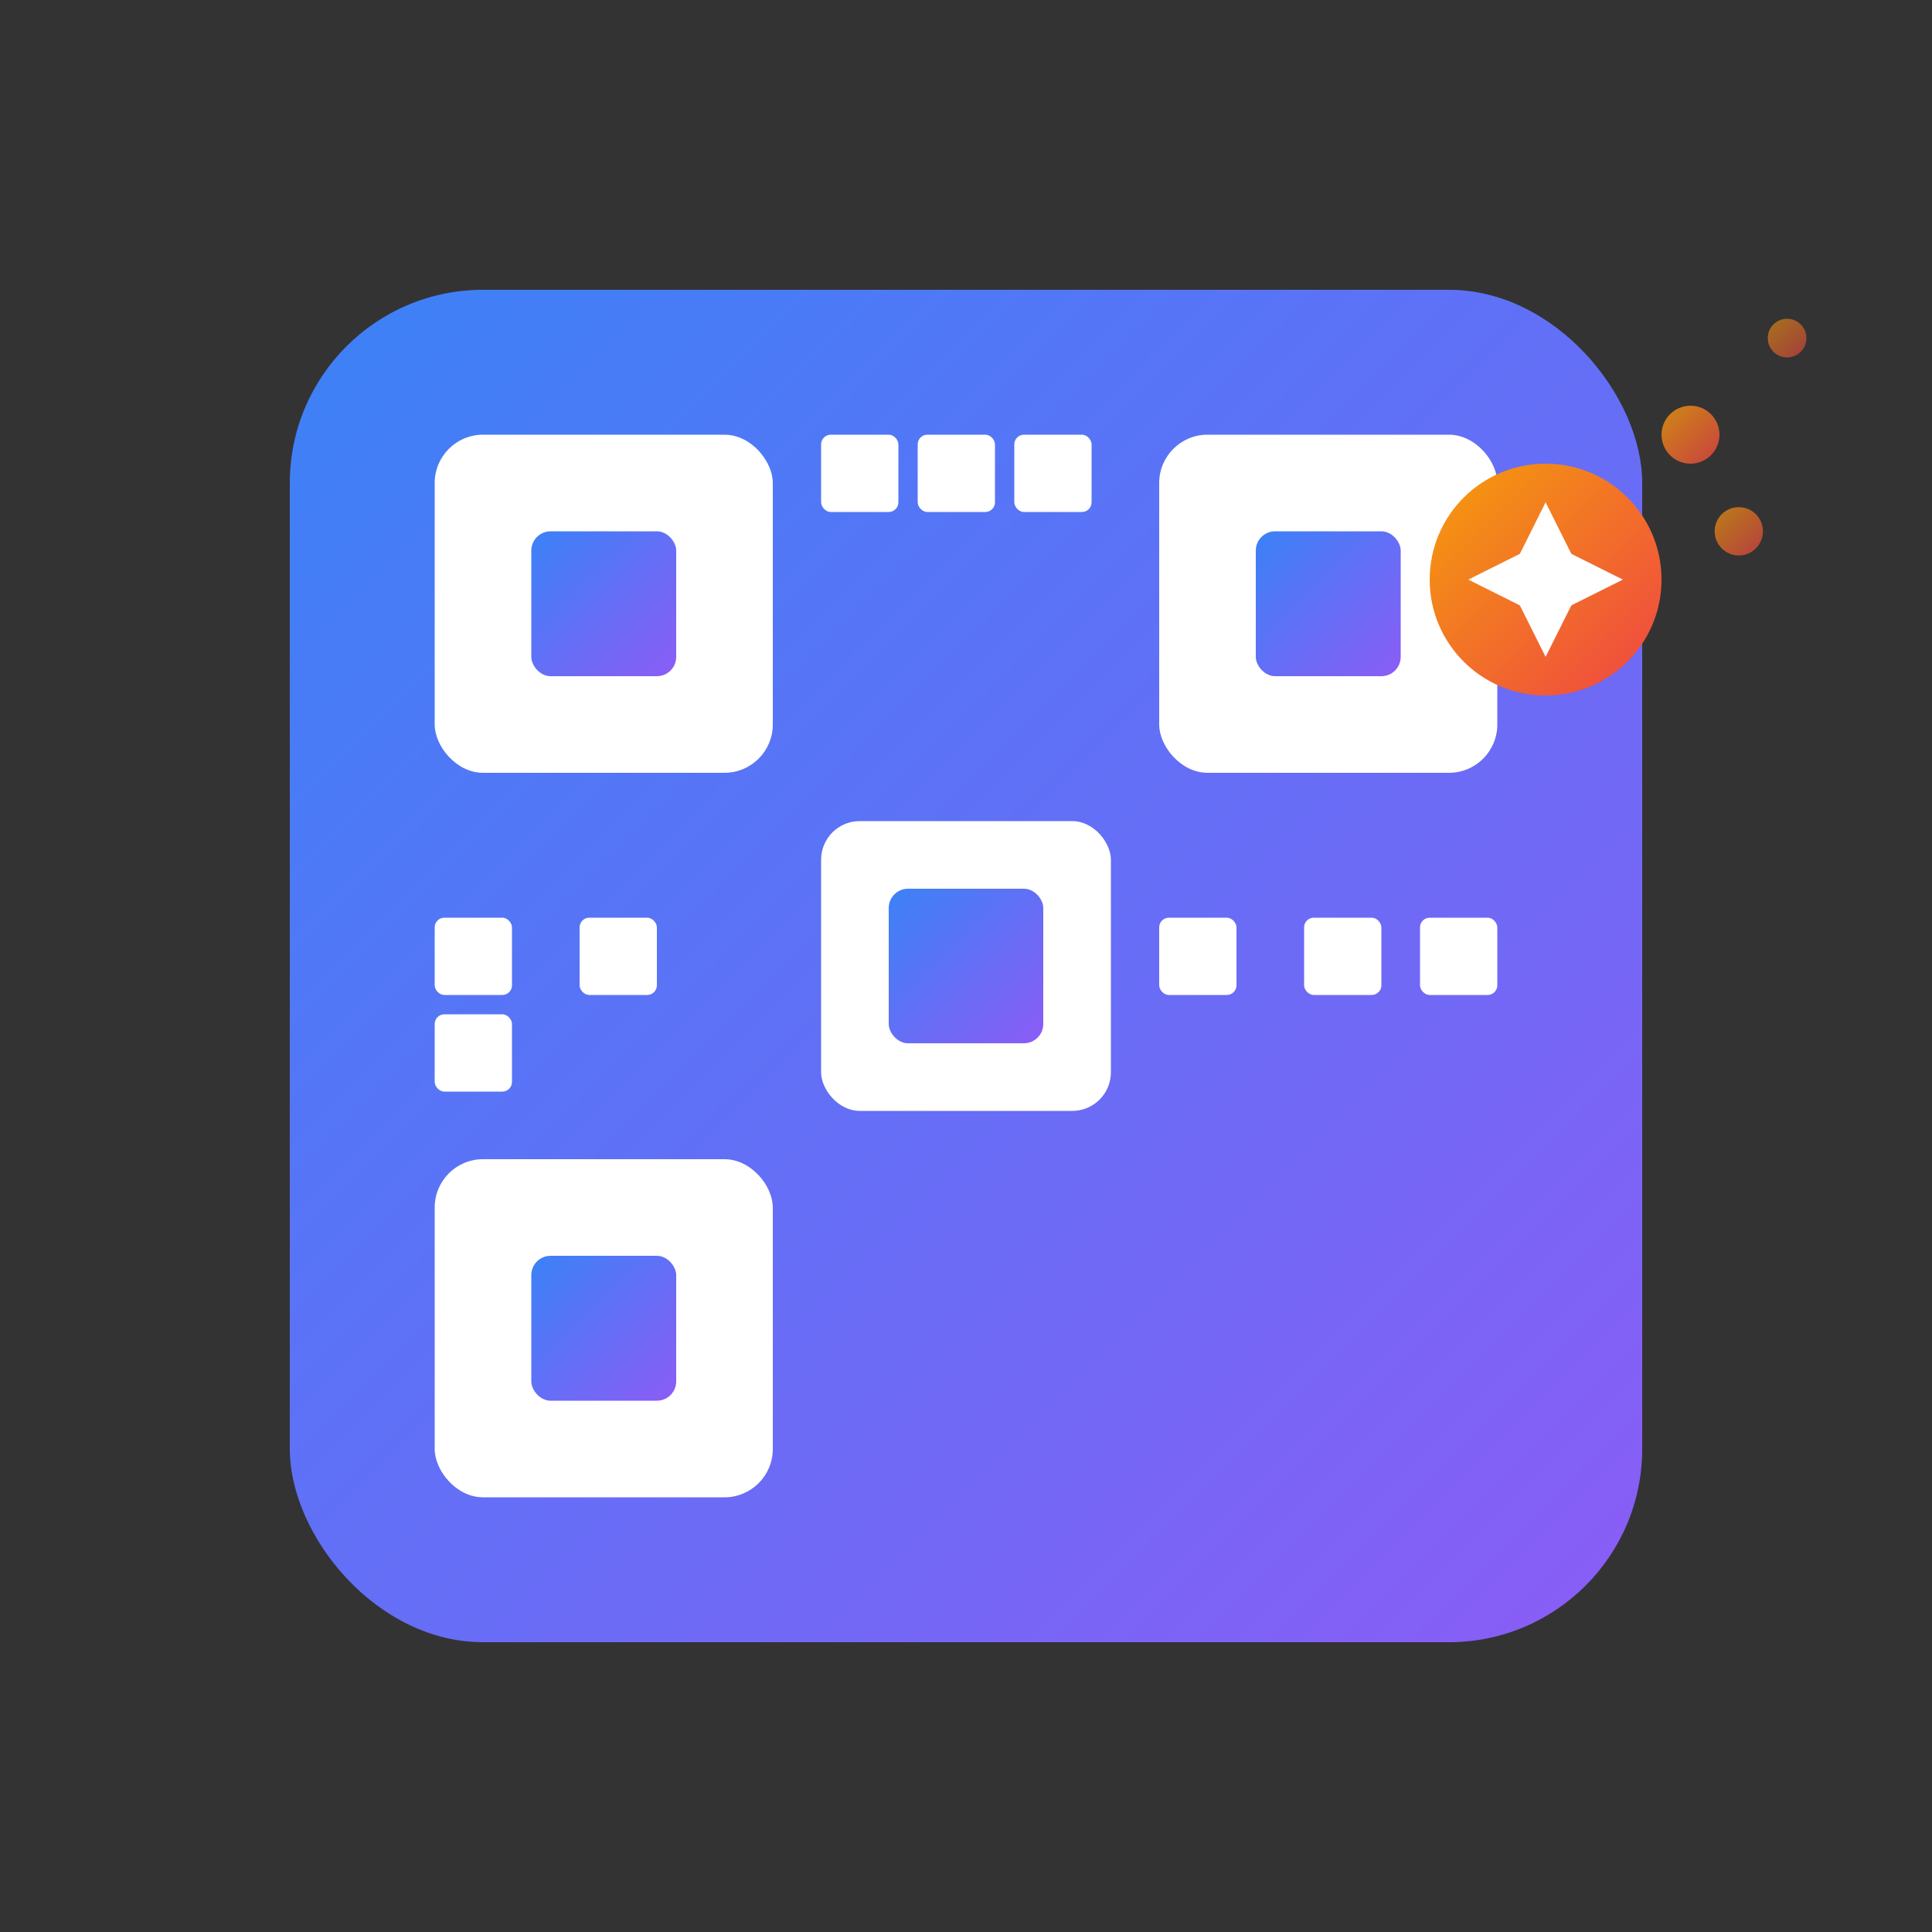 <svg width="200" height="200" viewBox="0 0 200 200" fill="none" xmlns="http://www.w3.org/2000/svg">
  <rect x="0" y="0" width="200" height="200" fill="#333333" stroke="none"/>
  <!-- Gradient definitions -->
  <defs>
    <linearGradient id="qrGradient" x1="0%" y1="0%" x2="100%" y2="100%">
      <stop offset="0%" style="stop-color:#3B82F6;stop-opacity:1" />
      <stop offset="100%" style="stop-color:#8B5CF6;stop-opacity:1" />
    </linearGradient>
    <linearGradient id="sparkGradient" x1="0%" y1="0%" x2="100%" y2="100%">
      <stop offset="0%" style="stop-color:#F59E0B;stop-opacity:1" />
      <stop offset="100%" style="stop-color:#EF4444;stop-opacity:1" />
    </linearGradient>
  </defs>
  
  <!-- Main QR-like grid structure -->
  <rect x="30" y="30" width="140" height="140" rx="20" fill="url(#qrGradient)" />
  
  <!-- QR Code pattern elements -->
  <!-- Top-left corner -->
  <rect x="45" y="45" width="35" height="35" rx="5" fill="white" />
  <rect x="55" y="55" width="15" height="15" rx="2" fill="url(#qrGradient)" />
  
  <!-- Top-right corner -->
  <rect x="120" y="45" width="35" height="35" rx="5" fill="white" />
  <rect x="130" y="55" width="15" height="15" rx="2" fill="url(#qrGradient)" />
  
  <!-- Bottom-left corner -->
  <rect x="45" y="120" width="35" height="35" rx="5" fill="white" />
  <rect x="55" y="130" width="15" height="15" rx="2" fill="url(#qrGradient)" />
  
  <!-- Central pattern -->
  <rect x="85" y="85" width="30" height="30" rx="4" fill="white" />
  <rect x="92" y="92" width="16" height="16" rx="2" fill="url(#qrGradient)" />
  
  <!-- Scattered QR elements -->
  <rect x="45" y="95" width="8" height="8" rx="1" fill="white" />
  <rect x="45" y="105" width="8" height="8" rx="1" fill="white" />
  <rect x="60" y="95" width="8" height="8" rx="1" fill="white" />
  
  <rect x="120" y="95" width="8" height="8" rx="1" fill="white" />
  <rect x="135" y="95" width="8" height="8" rx="1" fill="white" />
  <rect x="147" y="95" width="8" height="8" rx="1" fill="white" />
  
  <rect x="85" y="45" width="8" height="8" rx="1" fill="white" />
  <rect x="95" y="45" width="8" height="8" rx="1" fill="white" />
  <rect x="105" y="45" width="8" height="8" rx="1" fill="white" />
  
  <!-- AI Brain spark effect -->
  <circle cx="160" cy="60" r="12" fill="url(#sparkGradient)" />
  <path d="M160 52 L164 60 L160 68 L156 60 Z" fill="white" />
  <path d="M152 60 L160 56 L168 60 L160 64 Z" fill="white" />
  
  <!-- Smart indicator dots -->
  <circle cx="175" cy="45" r="3" fill="url(#sparkGradient)" opacity="0.8" />
  <circle cx="185" cy="35" r="2" fill="url(#sparkGradient)" opacity="0.6" />
  <circle cx="180" cy="55" r="2.5" fill="url(#sparkGradient)" opacity="0.7" />
</svg>